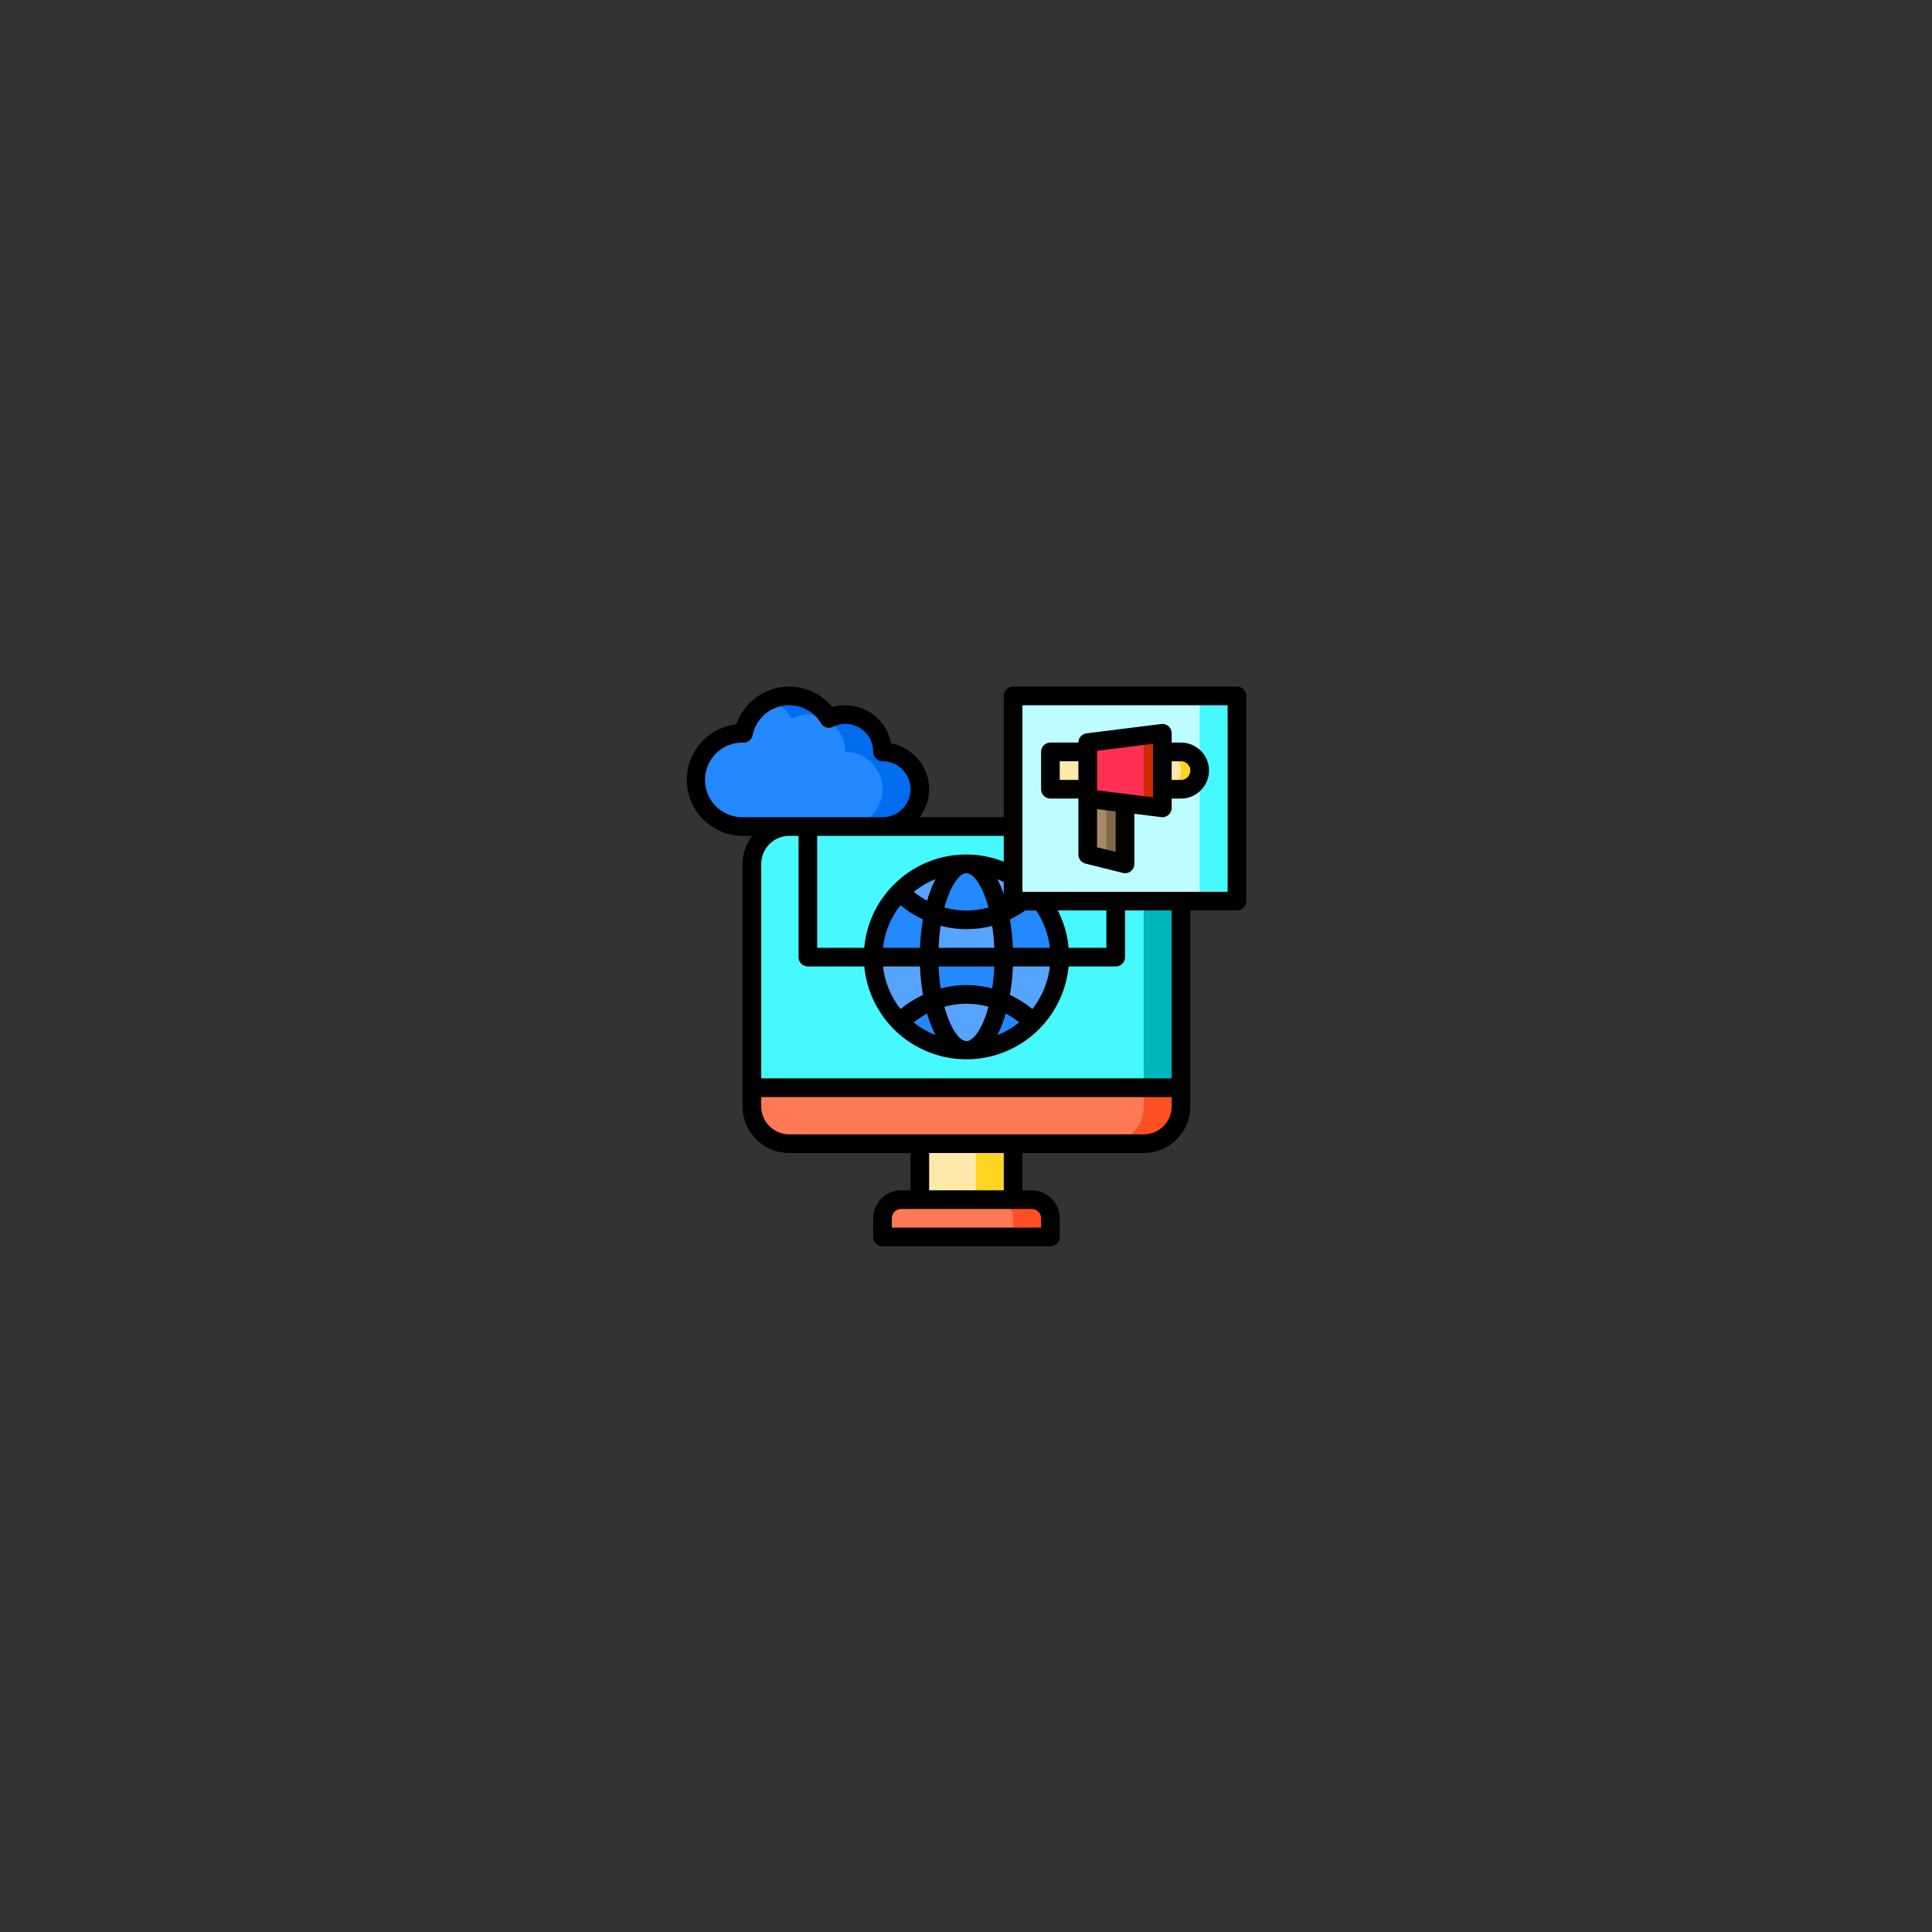 <?xml version="1.0"?>
<svg xmlns="http://www.w3.org/2000/svg" height="512px" viewBox="0 0 64 64" width="512px" class=""><rect x="0" y="0" width="64" height="64" fill="#333333" stroke="none"/><g transform="matrix(0.309 0 0 0.309 22.127 22.127)"><g id="advertising-advertisement-worldwide-computer-cloud"><path d="m13 17h38a4 4 0 0 1 4 4v24a0 0 0 0 1 0 0h-46a0 0 0 0 1 0 0v-24a4 4 0 0 1 4-4z" fill="#46f8ff" data-original="#46F8FF" class=""/><path d="m55 45v2a4 4 0 0 1 -4 4h-38a4 4 0 0 1 -4-4v-2z" fill="#ff7956" data-original="#FF7956"/><path d="m41 59v2h-18v-2a2.006 2.006 0 0 1 2-2h14a2.006 2.006 0 0 1 2 2z" fill="#ff7956" data-original="#FF7956"/><path d="m55 21v24h-4v-24a4 4 0 0 0 -4-4h4a4 4 0 0 1 4 4z" fill="#00b6bd" data-original="#00B6BD"/><path d="m55 45v2a4 4 0 0 1 -4 4h-4a4 4 0 0 0 4-4v-2z" fill="#ff5023" data-original="#FF5023"/><path d="m41 59v2h-4v-2a2.006 2.006 0 0 0 -2-2h4a2.006 2.006 0 0 1 2 2z" fill="#ff5023" data-original="#FF5023"/><path d="m27 51h10v6h-10z" fill="#fee9ab" data-original="#FEE9AB"/><path d="m33 51h4v6h-4z" fill="#ffd422" data-original="#FFD422"/><path d="m23 9a4 4 0 0 1 0 8h-15a5 5 0 0 1 0-10c.03 0 .07.01.1.01a4.987 4.987 0 0 1 9.16-1.6 4.049 4.049 0 0 1 1.74-.41 4 4 0 0 1 4 4z" fill="#2488ff" data-original="#2488FF" class=""/><path d="m42 31h-6a23.07 23.07 0 0 0 -.46-4.66 9.968 9.968 0 0 0 3.6-2.34 9.947 9.947 0 0 1 2.86 7z" fill="#2488ff" data-original="#2488FF" class=""/><path d="m36 31h6a9.947 9.947 0 0 1 -2.86 7 9.968 9.968 0 0 0 -3.6-2.34 23.07 23.07 0 0 0 .46-4.66z" fill="#57a4ff" data-original="#57A4FF" class=""/><path d="m32 21a9.994 9.994 0 0 1 7.14 3 9.968 9.968 0 0 1 -3.6 2.34c-.67-3.17-2-5.34-3.54-5.34z" fill="#57a4ff" data-original="#57A4FF" class=""/><path d="m39.14 38a9.994 9.994 0 0 1 -7.14 3c1.54 0 2.87-2.17 3.54-5.34a9.968 9.968 0 0 1 3.6 2.34z" fill="#2488ff" data-original="#2488FF" class=""/><path d="m36 31h-8a23.07 23.07 0 0 1 .46-4.66 9.824 9.824 0 0 0 7.08 0 23.07 23.07 0 0 1 .46 4.66z" fill="#57a4ff" data-original="#57A4FF" class=""/><path d="m28 31h8a23.07 23.07 0 0 1 -.46 4.66 9.824 9.824 0 0 0 -7.08 0 23.07 23.07 0 0 1 -.46-4.66z" fill="#2488ff" data-original="#2488FF" class=""/><path d="m32 21c1.54 0 2.87 2.17 3.54 5.34a9.824 9.824 0 0 1 -7.08 0c.67-3.17 2-5.34 3.54-5.34z" fill="#2488ff" data-original="#2488FF" class=""/><path d="m35.54 35.66c-.67 3.17-2 5.34-3.54 5.34s-2.87-2.17-3.54-5.34a9.824 9.824 0 0 1 7.08 0z" fill="#57a4ff" data-original="#57A4FF" class=""/><path d="m32 21c-1.54 0-2.87 2.17-3.54 5.34a9.968 9.968 0 0 1 -3.6-2.34 9.994 9.994 0 0 1 7.14-3z" fill="#57a4ff" data-original="#57A4FF" class=""/><path d="m28.46 35.66c.67 3.17 2 5.34 3.54 5.34a9.994 9.994 0 0 1 -7.14-3 9.968 9.968 0 0 1 3.6-2.34z" fill="#2488ff" data-original="#2488FF" class=""/><path d="m24.86 24a9.968 9.968 0 0 0 3.6 2.34 23.07 23.07 0 0 0 -.46 4.66h-6a9.947 9.947 0 0 1 2.86-7z" fill="#2488ff" data-original="#2488FF" class=""/><path d="m28.46 35.66a9.968 9.968 0 0 0 -3.6 2.34 9.947 9.947 0 0 1 -2.86-7h6a23.07 23.07 0 0 0 .46 4.66z" fill="#57a4ff" data-original="#57A4FF" class=""/><path d="m27 13a4 4 0 0 1 -4 4h-4a4 4 0 0 0 0-8 4 4 0 0 0 -4-4 4.049 4.049 0 0 0 -1.74.41 5.08 5.08 0 0 0 -2.26-1.99 4.971 4.971 0 0 1 6.26 1.99 4.049 4.049 0 0 1 1.74-.41 4 4 0 0 1 4 4 4 4 0 0 1 4 4z" fill="#006df0" data-original="#006DF0"/><path d="m37 3h24v22h-24z" fill="#bdfdff" data-original="#BDFDFF"/><path d="m57 3h4v22h-4z" fill="#46f8ff" data-original="#46F8FF" class=""/><path d="m55 9a2.006 2.006 0 0 1 2 2 2.015 2.015 0 0 1 -2 2h-2v-4z" fill="#fee9ab" data-original="#FEE9AB"/><path d="m57 11a2.015 2.015 0 0 1 -2 2h-2a2.015 2.015 0 0 0 2-2 2.006 2.006 0 0 0 -2-2h2a2.006 2.006 0 0 1 2 2z" fill="#ffd422" data-original="#FFD422"/><path d="m53 13v2l-4-.5-4-.5v-1-4-1l8-1v2z" fill="#ff3051" data-original="#FF3051"/><path d="m49 14.5v6.5l-4-1v-6z" fill="#a78966" data-original="#A78966"/><path d="m49 14.5v6.5l-2-.5v-6.25z" fill="#806749" data-original="#806749"/><path d="m53 7v8l-2-.25v-7.5z" fill="#cd2a00" data-original="#CD2A00"/><path d="m41 9h4v4h-4z" fill="#fee9ab" data-original="#FEE9AB"/><path d="m61 2h-24a1 1 0 0 0 -1 1v13h-9.03a4.924 4.924 0 0 0 1.03-3 5.021 5.021 0 0 0 -4.08-4.92 4.985 4.985 0 0 0 -6.3-3.88 5.916 5.916 0 0 0 -4.62-2.2 6.014 6.014 0 0 0 -5.67 4.04 6 6 0 0 0 .67 11.96h1.03a4.924 4.924 0 0 0 -1.03 3v26a5 5 0 0 0 5 5h13v4h-1a3.009 3.009 0 0 0 -3 3v2a1 1 0 0 0 1 1h18a1 1 0 0 0 1-1v-2a3.009 3.009 0 0 0 -3-3h-1v-4h13a5 5 0 0 0 5-5v-21h5a1 1 0 0 0 1-1v-22a1 1 0 0 0 -1-1zm-22.7 24h1.17a8.91 8.91 0 0 1 1.47 4h-3.96a23.177 23.177 0 0 0 -.32-3.04 10.811 10.811 0 0 0 1.64-.96zm-1.32 6h3.96a8.95 8.95 0 0 1 -1.88 4.57 11.038 11.038 0 0 0 -2.4-1.52 23.513 23.513 0 0 0 .32-3.05zm-.77 5.05a8.734 8.734 0 0 1 1.44.95 9.184 9.184 0 0 1 -2.33 1.36 12.77 12.77 0 0 0 .89-2.31zm-.89-14.41c.23.1.46.21.68.32v1.31a11.559 11.559 0 0 0 -.68-1.63zm.68-4.64v2.77a10.92 10.92 0 0 0 -11.85 2.53 10.813 10.813 0 0 0 -3.1 6.7h-5.05v-12zm-4 16a11.054 11.054 0 0 0 -2.76.36 20.617 20.617 0 0 1 -.22-2.36h5.96a20.617 20.617 0 0 1 -.22 2.36 11.054 11.054 0 0 0 -2.76-.36zm2.36 2.32c-.63 2.33-1.6 3.68-2.36 3.68s-1.73-1.35-2.36-3.68a8.862 8.862 0 0 1 4.72 0zm-5.34-6.32a20.617 20.617 0 0 1 .22-2.36 10.907 10.907 0 0 0 5.52.01 20.65 20.65 0 0 1 .22 2.35zm.62-4.32c.63-2.33 1.6-3.68 2.36-3.68s1.73 1.35 2.36 3.68a8.841 8.841 0 0 1 -2.36.32 9.265 9.265 0 0 1 -2.36-.32zm-2.62 6.32a23.513 23.513 0 0 0 .32 3.05 11.038 11.038 0 0 0 -2.4 1.52 8.95 8.95 0 0 1 -1.88-4.57zm-3.96-2a8.822 8.822 0 0 1 1.88-4.57 10.58 10.58 0 0 0 2.4 1.52 23.513 23.513 0 0 0 -.32 3.05zm4.73 7.05a12.77 12.77 0 0 0 .89 2.31 9.184 9.184 0 0 1 -2.33-1.36 8.734 8.734 0 0 1 1.44-.95zm0-12.1a8.734 8.734 0 0 1 -1.44-.95 9.111 9.111 0 0 1 2.33-1.36 12.488 12.488 0 0 0 -.89 2.31zm-19.79-8.95a4 4 0 0 1 -.05-8 .808.808 0 0 0 .15.01 1 1 0 0 0 .98-.8 3.99 3.99 0 0 1 7.33-1.28.981.981 0 0 0 1.29.38 2.977 2.977 0 0 1 4.3 2.69 1 1 0 0 0 1 1 3 3 0 0 1 0 6zm31 42a1 1 0 0 1 1 1v1h-16v-1a1 1 0 0 1 1-1zm-11-2v-4h8v4zm26-9a3.009 3.009 0 0 1 -3 3h-38a3.009 3.009 0 0 1 -3-3v-1h44zm0-3h-44v-23a3.009 3.009 0 0 1 3-3h1v13a1 1 0 0 0 1 1h6.05a11 11 0 0 0 21.9 0h5.05a1 1 0 0 0 1-1v-5h5zm-12.21-18h5.21v4h-4.05a10.731 10.731 0 0 0 -1.16-4zm18.21-2h-22v-20h22z" data-original="#000000" class="active-path" style="fill:#000000"/><path d="m55 8h-1v-1a.981.981 0 0 0 -.34-.75.968.968 0 0 0 -.78-.24l-8 1a1 1 0 0 0 -.88.99h-3a1 1 0 0 0 -1 1v4a1 1 0 0 0 1 1h3v6a1 1 0 0 0 .76.97l4 1a.986.986 0 0 0 .24.03.99.99 0 0 0 1-1v-5.37l2.88.36a.487.487 0 0 0 .12.01 1 1 0 0 0 .66-.25.981.981 0 0 0 .34-.75v-1h1a3 3 0 0 0 0-6zm-11 4h-2v-2h2zm4 7.72-2-.5v-4.09l2 .25zm4-5.85-6-.75v-4.24l6-.75zm3-1.87h-1v-2h1a1 1 0 0 1 0 2z" data-original="#000000" class="active-path" style="fill:#000000"/></g></g> </svg>
